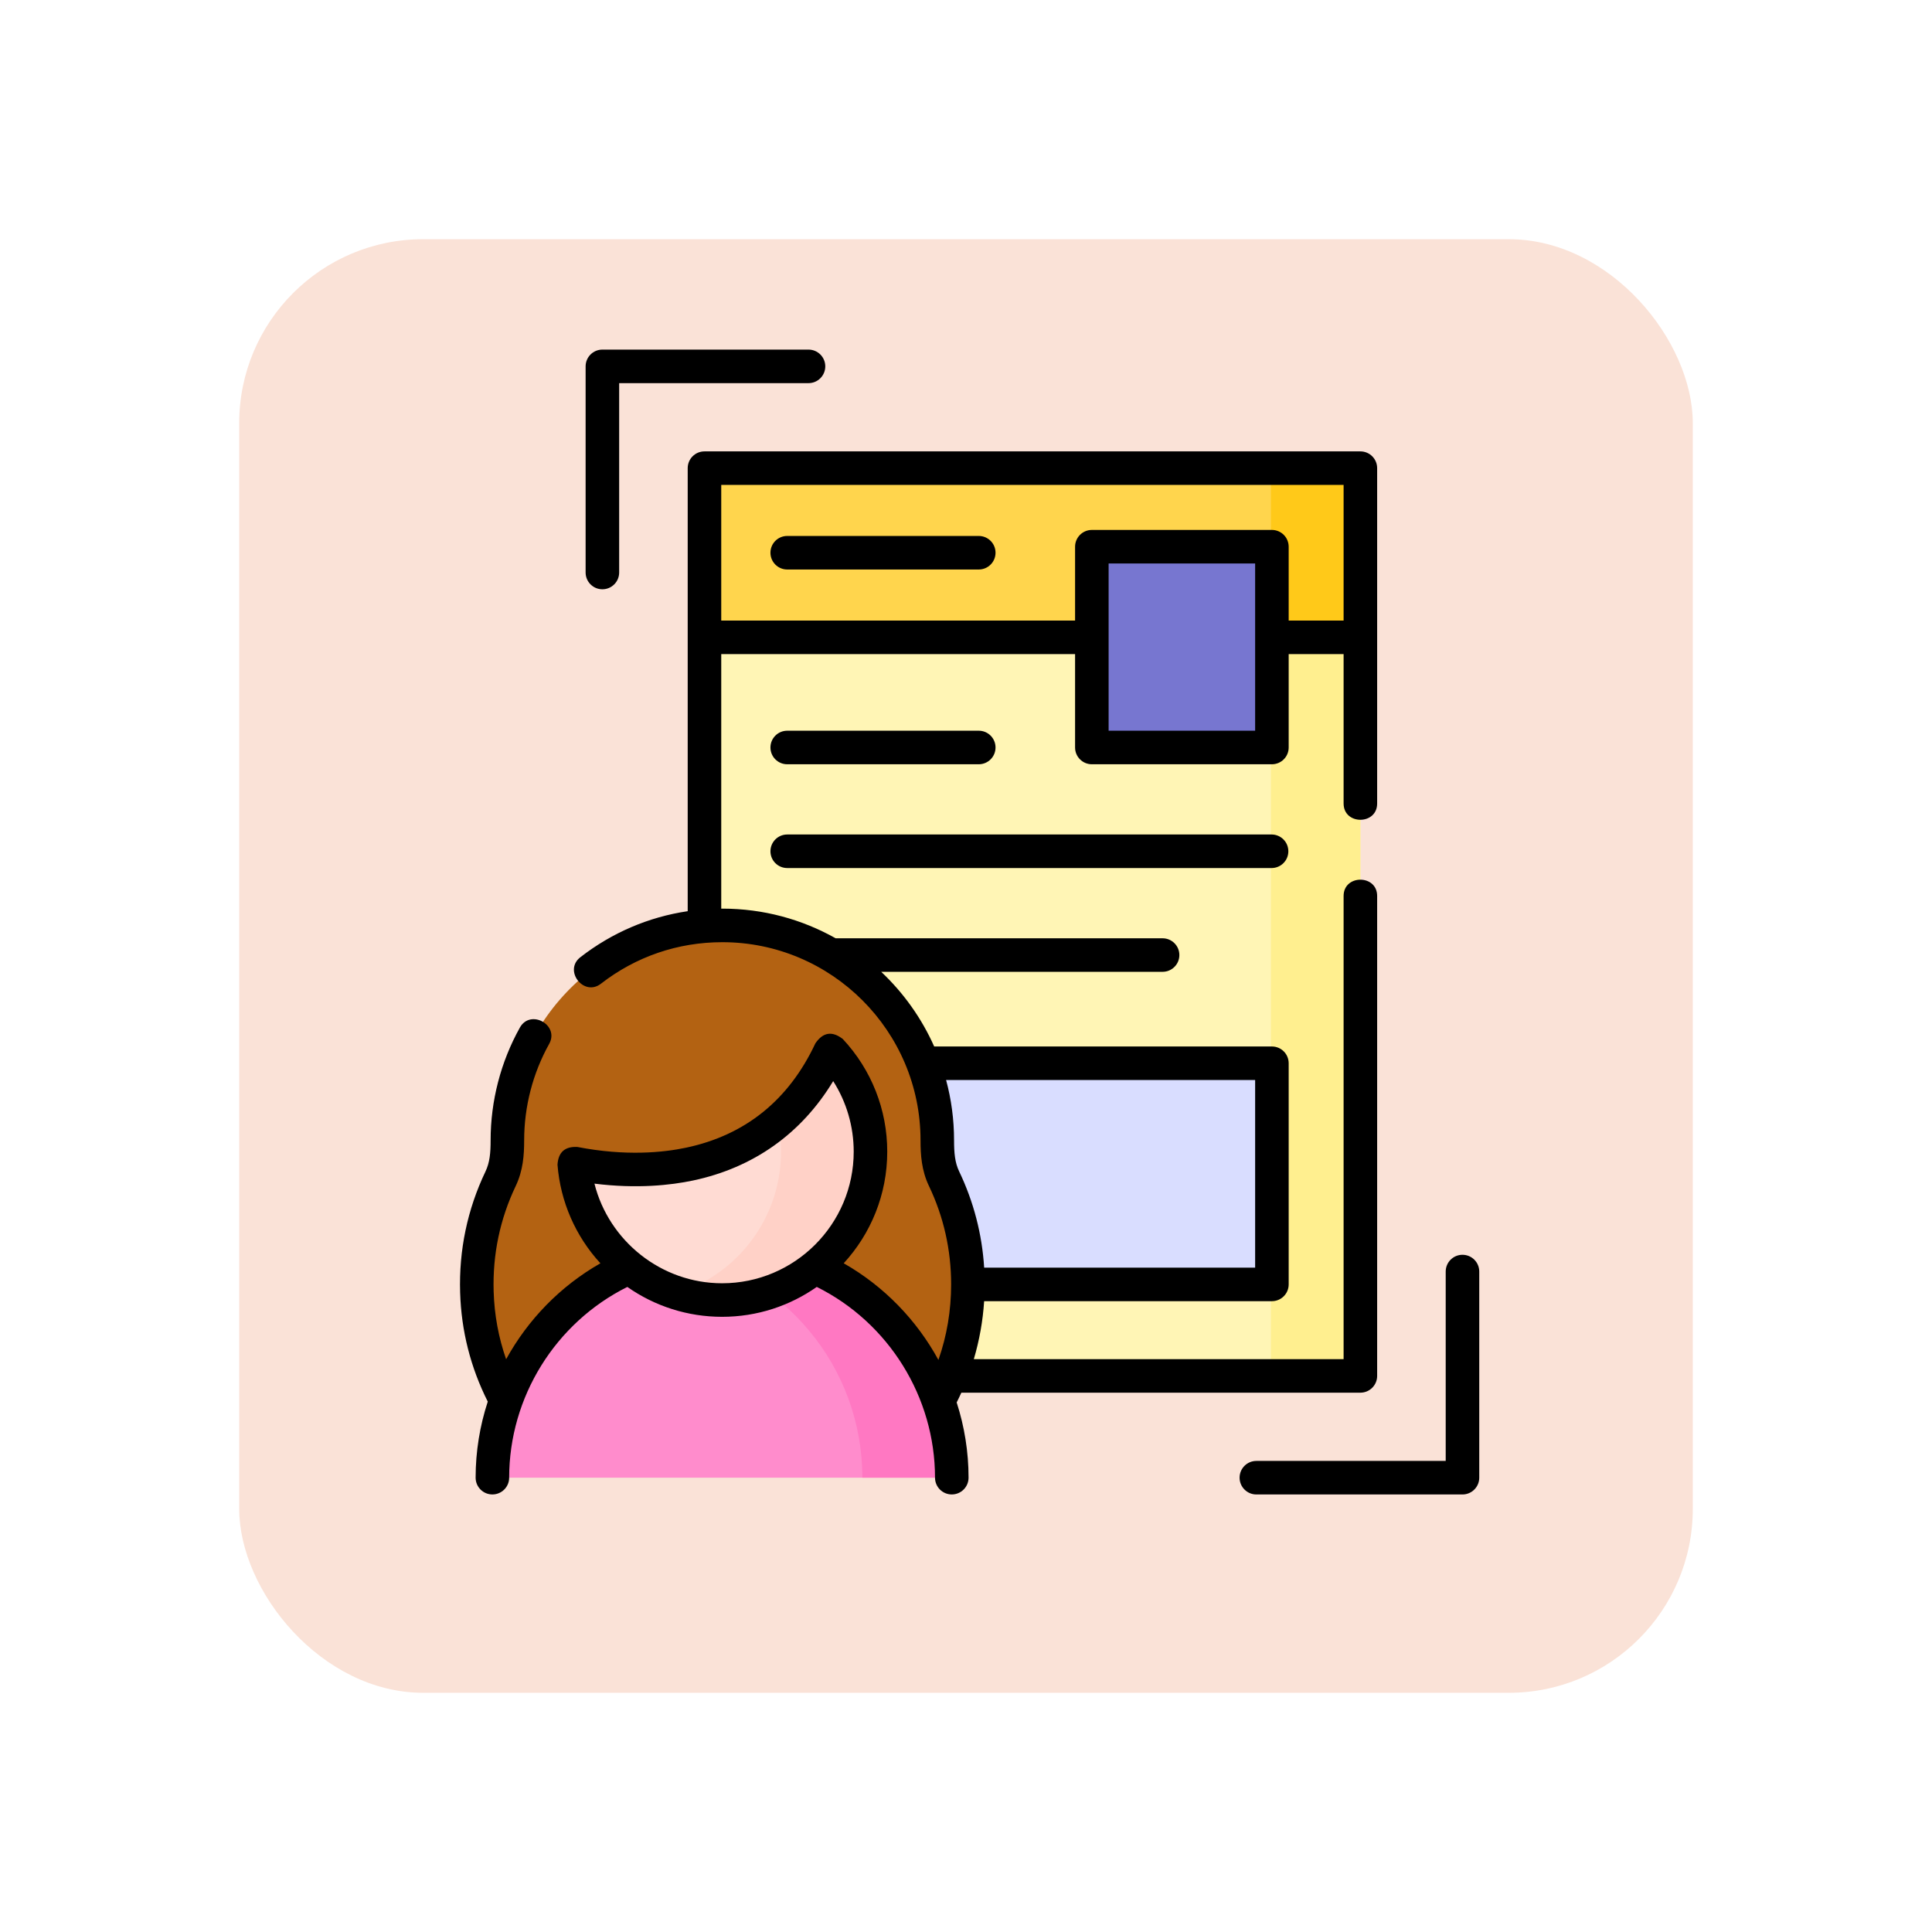 <svg width="105" height="105" viewBox="0 0 105 105" fill="none" xmlns="http://www.w3.org/2000/svg">
<g filter="url(#filter0_d)">
<rect x="13" y="9" width="79" height="79" rx="10" fill="#FAE2D7"/>
</g>
<path d="M38.286 25.443H73.934V74.778H38.286V25.443Z" fill="#FFF5B5"/>
<path d="M69.073 25.443H73.934V74.778H69.073V25.443Z" fill="#FFEF8F"/>
<path d="M42.783 57.786H69.125V69.804H42.783V57.786Z" fill="#D9DDFF"/>
<path d="M38.286 25.443H73.934V34.636H38.286V25.443Z" fill="#FFD54D"/>
<path d="M69.073 25.443H73.934V34.636H69.073V25.443Z" fill="#FFC919"/>
<path d="M59.34 29.713H69.125V40.625H59.34V29.713Z" fill="#7776D0"/>
<path d="M50.221 77.415C51.724 75.256 52.604 72.633 52.604 69.803C52.604 67.745 52.138 65.796 51.305 64.055C50.986 63.387 50.94 62.698 50.94 61.976C50.94 55.524 45.71 50.294 39.258 50.294C32.806 50.294 27.575 55.524 27.575 61.976C27.575 62.701 27.527 63.392 27.206 64.063C26.321 65.918 25.851 68.01 25.918 70.219C25.999 72.882 26.87 75.352 28.302 77.405L50.221 77.415Z" fill="#B36212"/>
<path d="M26.76 80.309C26.76 73.415 32.349 67.825 39.244 67.825C46.138 67.825 51.727 73.415 51.727 80.309H26.76Z" fill="#FF8CCC"/>
<path d="M39.244 67.825C38.412 67.825 37.6 67.907 36.813 68.062C42.544 69.193 46.867 74.246 46.867 80.309H51.727C51.727 73.415 46.139 67.825 39.244 67.825Z" fill="#FF78C2"/>
<path d="M45.139 57.091C41.425 65.018 33.048 63.587 31.207 63.23C31.533 67.385 35.005 70.655 39.244 70.655C43.698 70.655 47.308 67.044 47.308 62.591C47.308 60.464 46.484 58.531 45.139 57.091Z" fill="#FFDBD3"/>
<path d="M45.139 57.09C44.358 58.758 43.37 60.012 42.28 60.949C42.39 61.479 42.447 62.028 42.447 62.59C42.447 66.197 40.08 69.251 36.814 70.282C37.581 70.524 38.397 70.655 39.244 70.655C43.698 70.655 47.308 67.044 47.308 62.59C47.308 60.464 46.484 58.531 45.139 57.09V57.09Z" fill="#FFD1C7"/>
<path d="M32.738 32.026C33.242 32.026 33.65 31.618 33.65 31.114V20.823H43.94C44.444 20.823 44.852 20.415 44.852 19.911C44.852 19.408 44.444 19 43.94 19H32.738C32.235 19 31.827 19.408 31.827 19.911V31.114C31.827 31.618 32.235 32.026 32.738 32.026V32.026Z" fill="black"/>
<path d="M79.482 68.195C78.979 68.195 78.571 68.603 78.571 69.106V79.398H68.28C67.777 79.398 67.369 79.806 67.369 80.309C67.369 80.812 67.777 81.221 68.28 81.221H79.482C79.986 81.221 80.394 80.812 80.394 80.309V69.106C80.394 68.603 79.986 68.195 79.482 68.195Z" fill="black"/>
<path d="M42.783 30.951H53.194C53.697 30.951 54.105 30.543 54.105 30.039C54.105 29.536 53.697 29.128 53.194 29.128H42.783C42.279 29.128 41.872 29.536 41.872 30.039C41.872 30.543 42.279 30.951 42.783 30.951Z" fill="black"/>
<path d="M42.783 41.536H53.194C53.697 41.536 54.105 41.128 54.105 40.625C54.105 40.121 53.697 39.713 53.194 39.713H42.783C42.279 39.713 41.872 40.121 41.872 40.625C41.872 41.128 42.279 41.536 42.783 41.536Z" fill="black"/>
<path d="M42.783 47.176H69.108C69.611 47.176 70.019 46.768 70.019 46.265C70.019 45.762 69.611 45.353 69.108 45.353H42.783C42.279 45.353 41.872 45.762 41.872 46.265C41.872 46.768 42.279 47.176 42.783 47.176V47.176Z" fill="black"/>
<path d="M52.247 75.689H73.934C74.437 75.689 74.845 75.281 74.845 74.778V48.693C74.845 47.514 73.022 47.514 73.022 48.693V73.866H52.925C53.228 72.843 53.417 71.784 53.486 70.716H69.125C69.629 70.716 70.037 70.308 70.037 69.804V57.786C70.037 57.282 69.629 56.874 69.125 56.874H50.771C50.087 55.335 49.102 53.958 47.892 52.816H63.184C63.688 52.816 64.096 52.408 64.096 51.905C64.096 51.402 63.688 50.994 63.184 50.994H45.416C43.594 49.968 41.493 49.382 39.258 49.382C39.238 49.382 39.218 49.382 39.198 49.383V35.548H58.428V40.625C58.428 41.128 58.836 41.536 59.34 41.536H69.125C69.629 41.536 70.037 41.128 70.037 40.625V35.548H73.022V43.669C73.022 44.848 74.845 44.848 74.845 43.669V25.443C74.845 24.94 74.437 24.532 73.934 24.532H38.286C37.783 24.532 37.375 24.94 37.375 25.443V49.521C35.254 49.836 33.264 50.685 31.541 52.023C30.61 52.745 31.728 54.185 32.659 53.463C34.561 51.986 36.843 51.206 39.258 51.206C45.197 51.206 50.029 56.037 50.029 61.976C50.029 62.767 50.084 63.613 50.483 64.448C51.285 66.127 51.692 67.928 51.692 69.803C51.692 71.224 51.46 72.599 51.001 73.909C49.819 71.743 48.049 69.906 45.854 68.656C47.322 67.058 48.22 64.927 48.22 62.59C48.22 60.31 47.362 58.136 45.805 56.468C45.225 56.019 44.728 56.097 44.314 56.704C42.869 59.787 40.504 61.695 37.283 62.375C36.039 62.638 34.005 62.844 31.381 62.335C30.701 62.299 30.34 62.621 30.299 63.301C30.456 65.307 31.278 67.184 32.631 68.658C30.449 69.9 28.688 71.723 27.507 73.872C27.095 72.694 26.867 71.462 26.829 70.191C26.768 68.182 27.172 66.252 28.029 64.455C28.431 63.612 28.487 62.766 28.487 61.976C28.487 60.14 28.957 58.328 29.845 56.736C30.42 55.707 28.828 54.818 28.254 55.847C27.214 57.711 26.664 59.83 26.664 61.976C26.664 62.66 26.617 63.182 26.384 63.67C25.4 65.731 24.937 67.944 25.007 70.246C25.07 72.329 25.575 74.321 26.509 76.174C26.078 77.491 25.849 78.884 25.849 80.309C25.849 80.812 26.257 81.22 26.76 81.22C27.264 81.22 27.672 80.812 27.672 80.309C27.672 75.929 30.184 71.889 34.095 69.942C35.595 70.996 37.385 71.566 39.244 71.566C41.157 71.566 42.932 70.965 44.39 69.941C48.302 71.887 50.816 75.928 50.816 80.309C50.816 80.812 51.224 81.22 51.727 81.22C52.231 81.22 52.639 80.812 52.639 80.309C52.639 78.901 52.414 77.523 51.993 76.219C52.082 76.044 52.166 75.868 52.247 75.689V75.689ZM68.214 39.713H60.251V30.624H68.214V39.713ZM73.022 26.354V33.725H70.037V29.713C70.037 29.209 69.629 28.801 69.125 28.801H59.34C58.837 28.801 58.428 29.209 58.428 29.713V33.725H39.198V26.354H73.022ZM32.307 64.328C34.626 64.619 36.462 64.411 37.659 64.159C40.948 63.465 43.558 61.608 45.282 58.756C46.007 59.895 46.397 61.219 46.397 62.59C46.397 66.535 43.188 69.743 39.244 69.743C35.938 69.743 33.091 67.444 32.307 64.328ZM51.418 58.697H68.214V68.893H53.487C53.373 67.07 52.917 65.315 52.127 63.662C51.897 63.181 51.851 62.66 51.851 61.976C51.851 60.843 51.701 59.743 51.418 58.697V58.697Z" fill="black"/>
<defs>
<filter id="filter0_d" x="0" y="0" width="105" height="105" filterUnits="userSpaceOnUse" color-interpolation-filters="sRGB">
<feFlood flood-opacity="0" result="BackgroundImageFix"/>
<feColorMatrix in="SourceAlpha" type="matrix" values="0 0 0 0 0 0 0 0 0 0 0 0 0 0 0 0 0 0 127 0"/>
<feOffset dy="4"/>
<feGaussianBlur stdDeviation="6.5"/>
<feColorMatrix type="matrix" values="0 0 0 0 0 0 0 0 0 0 0 0 0 0 0 0 0 0 0.25 0"/>
<feBlend mode="normal" in2="BackgroundImageFix" result="effect1_dropShadow"/>
<feBlend mode="normal" in="SourceGraphic" in2="effect1_dropShadow" result="shape"/>
</filter>
</defs>
</svg>
